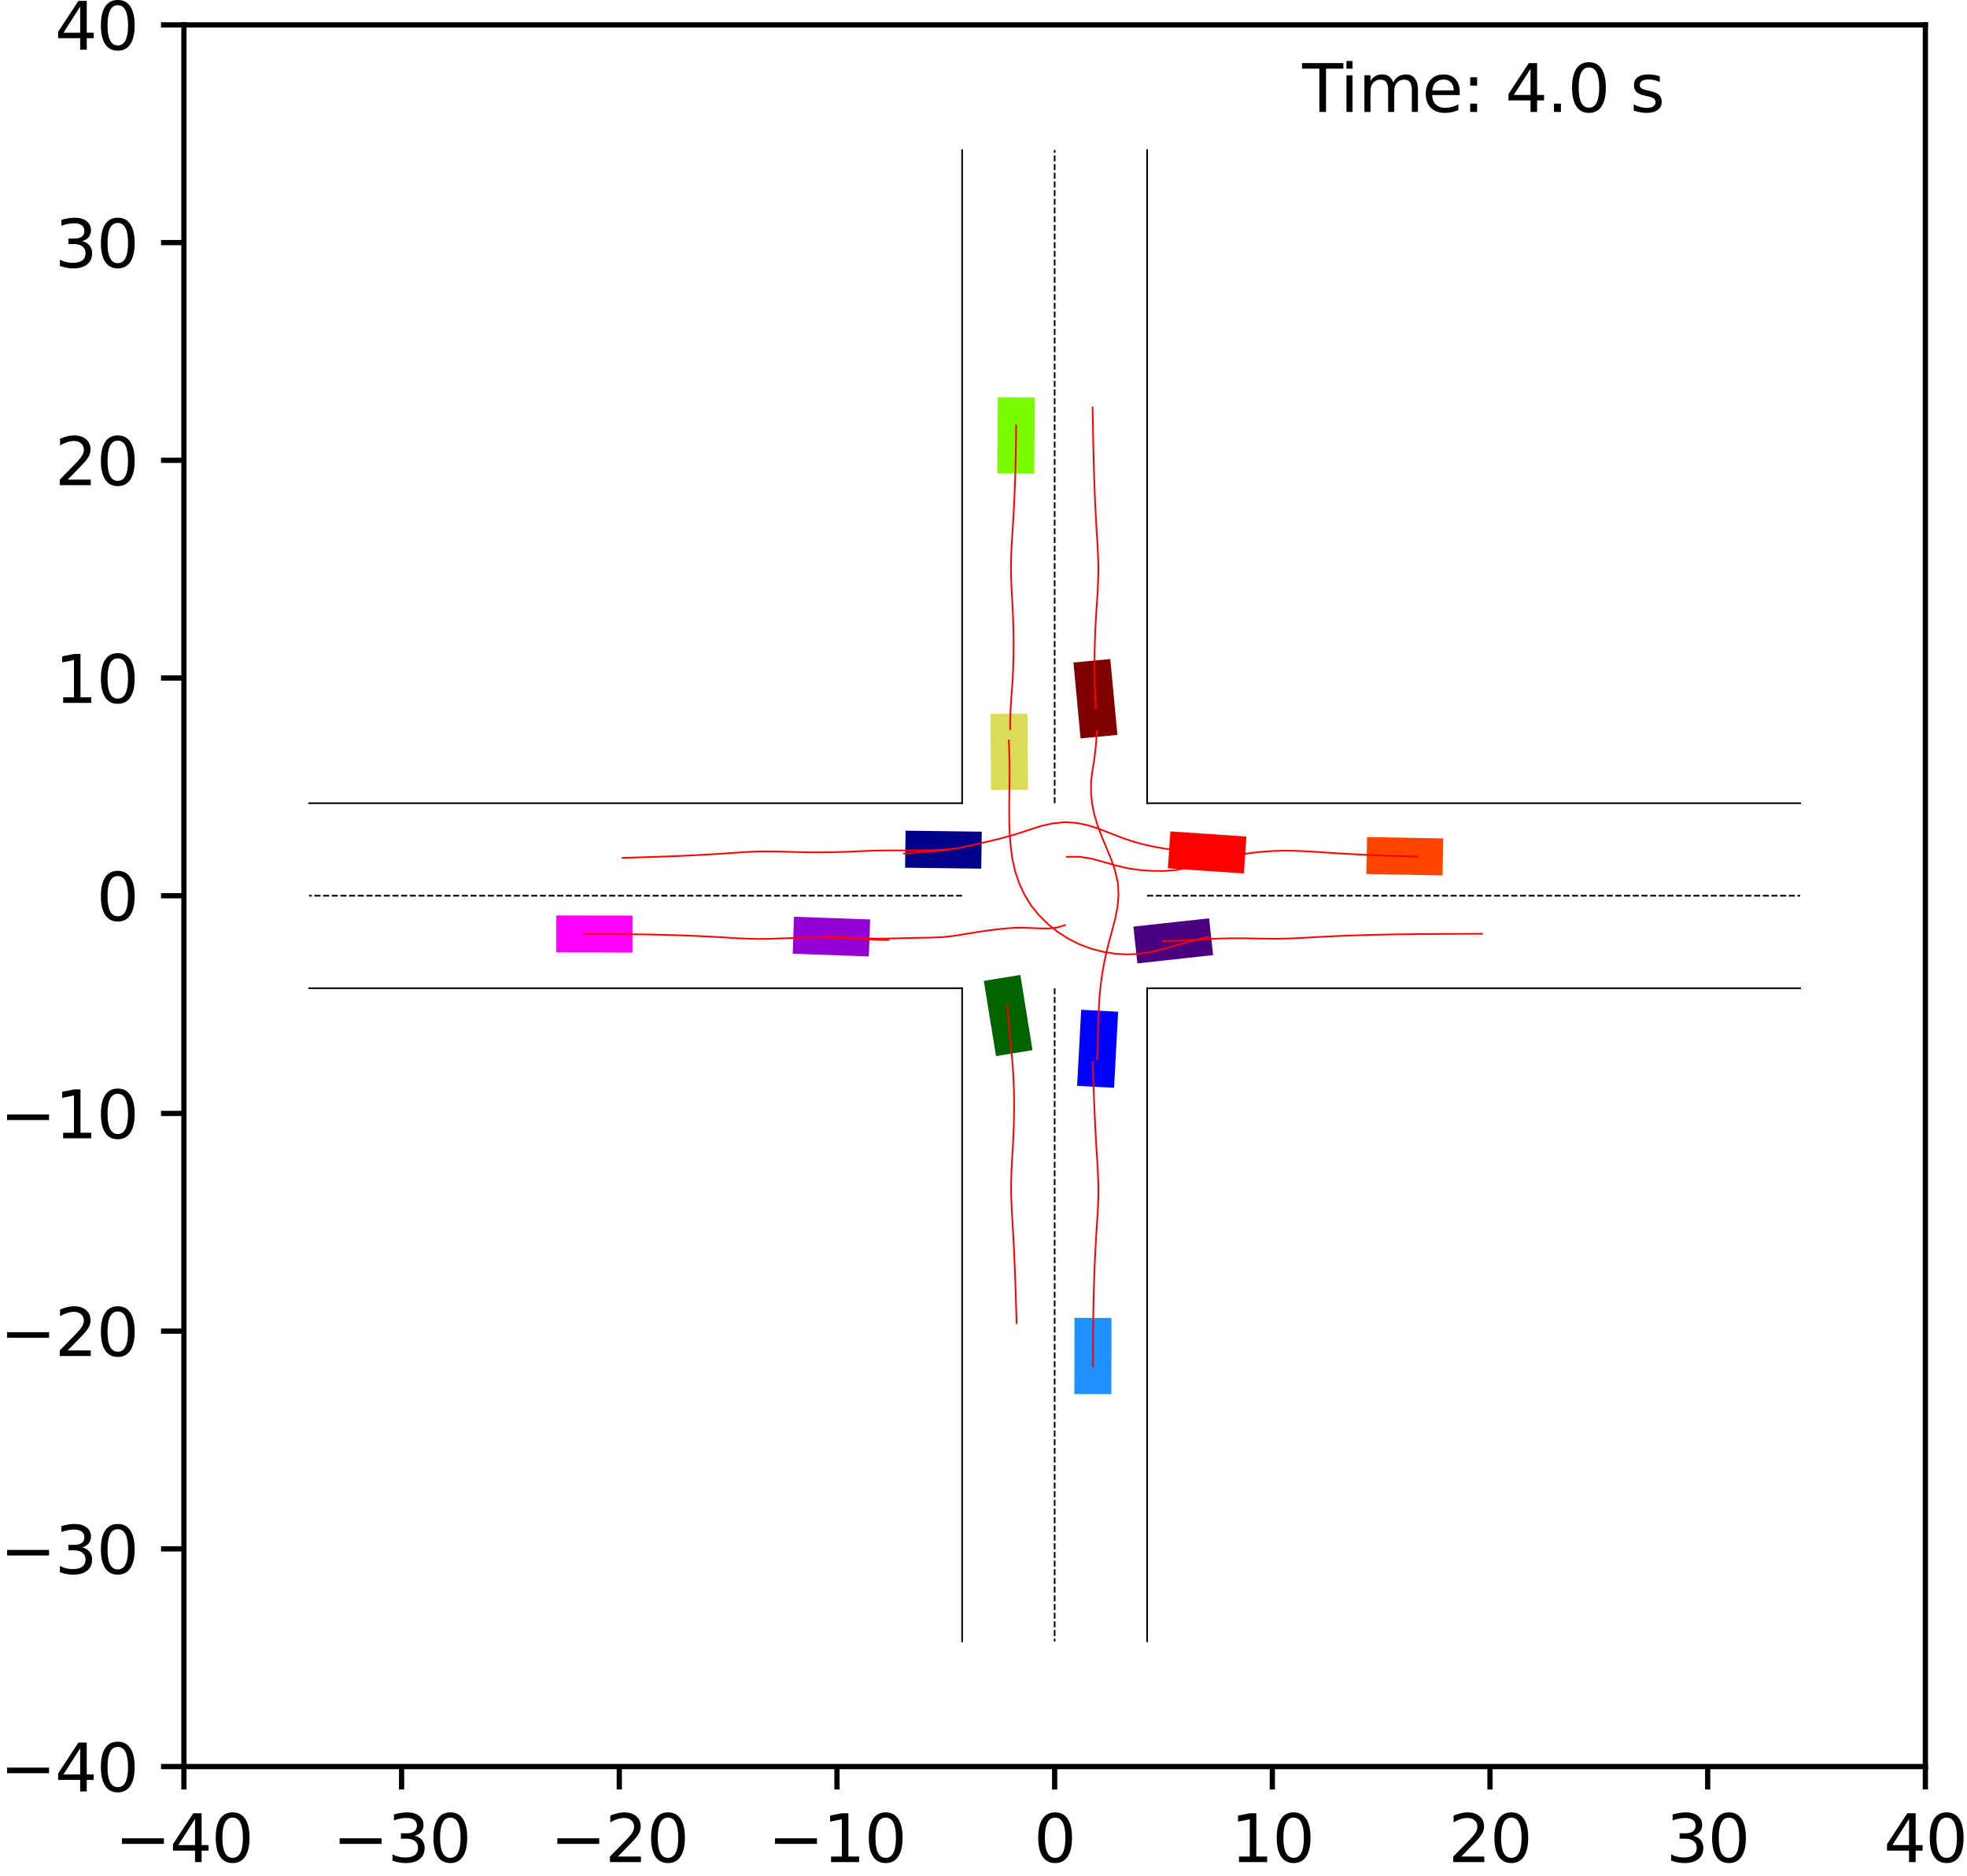 <?xml version="1.0" encoding="utf-8" standalone="no"?>
<!DOCTYPE svg PUBLIC "-//W3C//DTD SVG 1.1//EN"
  "http://www.w3.org/Graphics/SVG/1.1/DTD/svg11.dtd">
<svg xmlns:xlink="http://www.w3.org/1999/xlink" width="300.579pt" height="286.589pt" viewBox="0 0 300.579 286.589" xmlns="http://www.w3.org/2000/svg" version="1.1">
 <defs>
  <style type="text/css">*{stroke-linejoin: round; stroke-linecap: butt}</style>
 </defs>
 <g id="figure_1">
  <g id="patch_1">
   <path d="M 0 286.589 
L 300.579 286.589 
L 300.579 0 
L 0 0 
z
" style="fill: #ffffff"/>
  </g>
  <g id="axes_1">
   <g id="patch_2">
    <path d="M 28.105 269.911 
L 294.217 269.911 
L 294.217 3.799 
L 28.105 3.799 
z
" style="fill: #ffffff"/>
   </g>
   <g id="patch_3">
    <path d="M 150.021 127.069 
L 138.379 126.917 
L 138.306 132.572 
L 149.947 132.723 
z
" clip-path="url(#pd706341816)" style="fill: #00008b"/>
   </g>
   <g id="patch_4">
    <path d="M 170.755 112.285 
L 169.662 100.694 
L 164.033 101.225 
L 165.125 112.816 
z
" clip-path="url(#pd706341816)" style="fill: #800000"/>
   </g>
   <g id="patch_5">
    <path d="M 150.336 149.865 
L 152.2 161.358 
L 157.782 160.452 
L 155.918 148.96 
z
" clip-path="url(#pd706341816)" style="fill: #006400"/>
   </g>
   <g id="patch_6">
    <path d="M 173.806 147.198 
L 185.379 145.928 
L 184.763 140.307 
L 173.19 141.577 
z
" clip-path="url(#pd706341816)" style="fill: #4b0082"/>
   </g>
   <g id="patch_7">
    <path d="M 170.242 166.208 
L 170.865 154.582 
L 165.218 154.28 
L 164.595 165.905 
z
" clip-path="url(#pd706341816)" style="fill: #0000ff"/>
   </g>
   <g id="patch_8">
    <path d="M 190.466 127.817 
L 178.85 127.027 
L 178.467 132.669 
L 190.082 133.459 
z
" clip-path="url(#pd706341816)" style="fill: #ff0000"/>
   </g>
   <g id="patch_9">
    <path d="M 151.355 109.067 
L 151.433 120.709 
L 157.088 120.671 
L 157.009 109.029 
z
" clip-path="url(#pd706341816)" style="fill: #dbdc56"/>
   </g>
   <g id="patch_10">
    <path d="M 121.132 145.721 
L 132.767 146.135 
L 132.969 140.484 
L 121.334 140.069 
z
" clip-path="url(#pd706341816)" style="fill: #9400d3"/>
   </g>
   <g id="patch_11">
    <path d="M 169.827 213.009 
L 169.849 201.367 
L 164.194 201.356 
L 164.172 212.999 
z
" clip-path="url(#pd706341816)" style="fill: #1e90ff"/>
   </g>
   <g id="patch_12">
    <path d="M 220.542 128.105 
L 208.901 127.886 
L 208.795 133.54 
L 220.435 133.759 
z
" clip-path="url(#pd706341816)" style="fill: #ff4500"/>
   </g>
   <g id="patch_13">
    <path d="M 152.478 60.686 
L 152.396 72.328 
L 158.051 72.368 
L 158.133 60.726 
z
" clip-path="url(#pd706341816)" style="fill: #7cfc00"/>
   </g>
   <g id="patch_14">
    <path d="M 85.01 145.522 
L 96.653 145.538 
L 96.66 139.883 
L 85.018 139.867 
z
" clip-path="url(#pd706341816)" style="fill: #ff00ff"/>
   </g>
   <g id="matplotlib.axis_1">
    <g id="xtick_1">
     <g id="line2d_1">
      <defs>
       <path id="ma402471ff0" d="M 0 0 
L 0 3.5 
" style="stroke: #000000; stroke-width: 0.8"/>
      </defs>
      <g>
       <use xlink:href="#ma402471ff0" x="28.105" y="269.911" style="stroke: #000000; stroke-width: 0.8"/>
      </g>
     </g>
     <g id="text_1">
      <!-- −40 -->
      <g transform="translate(17.552 284.51) scale(0.1 -0.1)">
       <defs>
        <path id="DejaVuSans-2212" d="M 678 2272 
L 4684 2272 
L 4684 1741 
L 678 1741 
L 678 2272 
z
" transform="scale(0.016)"/>
        <path id="DejaVuSans-34" d="M 2419 4116 
L 825 1625 
L 2419 1625 
L 2419 4116 
z
M 2253 4666 
L 3047 4666 
L 3047 1625 
L 3713 1625 
L 3713 1100 
L 3047 1100 
L 3047 0 
L 2419 0 
L 2419 1100 
L 313 1100 
L 313 1709 
L 2253 4666 
z
" transform="scale(0.016)"/>
        <path id="DejaVuSans-30" d="M 2034 4250 
Q 1547 4250 1301 3770 
Q 1056 3291 1056 2328 
Q 1056 1369 1301 889 
Q 1547 409 2034 409 
Q 2525 409 2770 889 
Q 3016 1369 3016 2328 
Q 3016 3291 2770 3770 
Q 2525 4250 2034 4250 
z
M 2034 4750 
Q 2819 4750 3233 4129 
Q 3647 3509 3647 2328 
Q 3647 1150 3233 529 
Q 2819 -91 2034 -91 
Q 1250 -91 836 529 
Q 422 1150 422 2328 
Q 422 3509 836 4129 
Q 1250 4750 2034 4750 
z
" transform="scale(0.016)"/>
       </defs>
       <use xlink:href="#DejaVuSans-2212"/>
       <use xlink:href="#DejaVuSans-34" x="83.789"/>
       <use xlink:href="#DejaVuSans-30" x="147.412"/>
      </g>
     </g>
    </g>
    <g id="xtick_2">
     <g id="line2d_2">
      <g>
       <use xlink:href="#ma402471ff0" x="61.369" y="269.911" style="stroke: #000000; stroke-width: 0.8"/>
      </g>
     </g>
     <g id="text_2">
      <!-- −30 -->
      <g transform="translate(50.816 284.51) scale(0.1 -0.1)">
       <defs>
        <path id="DejaVuSans-33" d="M 2597 2516 
Q 3050 2419 3304 2112 
Q 3559 1806 3559 1356 
Q 3559 666 3084 287 
Q 2609 -91 1734 -91 
Q 1441 -91 1130 -33 
Q 819 25 488 141 
L 488 750 
Q 750 597 1062 519 
Q 1375 441 1716 441 
Q 2309 441 2620 675 
Q 2931 909 2931 1356 
Q 2931 1769 2642 2001 
Q 2353 2234 1838 2234 
L 1294 2234 
L 1294 2753 
L 1863 2753 
Q 2328 2753 2575 2939 
Q 2822 3125 2822 3475 
Q 2822 3834 2567 4026 
Q 2313 4219 1838 4219 
Q 1578 4219 1281 4162 
Q 984 4106 628 3988 
L 628 4550 
Q 988 4650 1302 4700 
Q 1616 4750 1894 4750 
Q 2613 4750 3031 4423 
Q 3450 4097 3450 3541 
Q 3450 3153 3228 2886 
Q 3006 2619 2597 2516 
z
" transform="scale(0.016)"/>
       </defs>
       <use xlink:href="#DejaVuSans-2212"/>
       <use xlink:href="#DejaVuSans-33" x="83.789"/>
       <use xlink:href="#DejaVuSans-30" x="147.412"/>
      </g>
     </g>
    </g>
    <g id="xtick_3">
     <g id="line2d_3">
      <g>
       <use xlink:href="#ma402471ff0" x="94.633" y="269.911" style="stroke: #000000; stroke-width: 0.8"/>
      </g>
     </g>
     <g id="text_3">
      <!-- −20 -->
      <g transform="translate(84.08 284.51) scale(0.1 -0.1)">
       <defs>
        <path id="DejaVuSans-32" d="M 1228 531 
L 3431 531 
L 3431 0 
L 469 0 
L 469 531 
Q 828 903 1448 1529 
Q 2069 2156 2228 2338 
Q 2531 2678 2651 2914 
Q 2772 3150 2772 3378 
Q 2772 3750 2511 3984 
Q 2250 4219 1831 4219 
Q 1534 4219 1204 4116 
Q 875 4013 500 3803 
L 500 4441 
Q 881 4594 1212 4672 
Q 1544 4750 1819 4750 
Q 2544 4750 2975 4387 
Q 3406 4025 3406 3419 
Q 3406 3131 3298 2873 
Q 3191 2616 2906 2266 
Q 2828 2175 2409 1742 
Q 1991 1309 1228 531 
z
" transform="scale(0.016)"/>
       </defs>
       <use xlink:href="#DejaVuSans-2212"/>
       <use xlink:href="#DejaVuSans-32" x="83.789"/>
       <use xlink:href="#DejaVuSans-30" x="147.412"/>
      </g>
     </g>
    </g>
    <g id="xtick_4">
     <g id="line2d_4">
      <g>
       <use xlink:href="#ma402471ff0" x="127.897" y="269.911" style="stroke: #000000; stroke-width: 0.8"/>
      </g>
     </g>
     <g id="text_4">
      <!-- −10 -->
      <g transform="translate(117.344 284.51) scale(0.1 -0.1)">
       <defs>
        <path id="DejaVuSans-31" d="M 794 531 
L 1825 531 
L 1825 4091 
L 703 3866 
L 703 4441 
L 1819 4666 
L 2450 4666 
L 2450 531 
L 3481 531 
L 3481 0 
L 794 0 
L 794 531 
z
" transform="scale(0.016)"/>
       </defs>
       <use xlink:href="#DejaVuSans-2212"/>
       <use xlink:href="#DejaVuSans-31" x="83.789"/>
       <use xlink:href="#DejaVuSans-30" x="147.412"/>
      </g>
     </g>
    </g>
    <g id="xtick_5">
     <g id="line2d_5">
      <g>
       <use xlink:href="#ma402471ff0" x="161.161" y="269.911" style="stroke: #000000; stroke-width: 0.8"/>
      </g>
     </g>
     <g id="text_5">
      <!-- 0 -->
      <g transform="translate(157.979 284.51) scale(0.1 -0.1)">
       <use xlink:href="#DejaVuSans-30"/>
      </g>
     </g>
    </g>
    <g id="xtick_6">
     <g id="line2d_6">
      <g>
       <use xlink:href="#ma402471ff0" x="194.425" y="269.911" style="stroke: #000000; stroke-width: 0.8"/>
      </g>
     </g>
     <g id="text_6">
      <!-- 10 -->
      <g transform="translate(188.062 284.51) scale(0.1 -0.1)">
       <use xlink:href="#DejaVuSans-31"/>
       <use xlink:href="#DejaVuSans-30" x="63.623"/>
      </g>
     </g>
    </g>
    <g id="xtick_7">
     <g id="line2d_7">
      <g>
       <use xlink:href="#ma402471ff0" x="227.689" y="269.911" style="stroke: #000000; stroke-width: 0.8"/>
      </g>
     </g>
     <g id="text_7">
      <!-- 20 -->
      <g transform="translate(221.326 284.51) scale(0.1 -0.1)">
       <use xlink:href="#DejaVuSans-32"/>
       <use xlink:href="#DejaVuSans-30" x="63.623"/>
      </g>
     </g>
    </g>
    <g id="xtick_8">
     <g id="line2d_8">
      <g>
       <use xlink:href="#ma402471ff0" x="260.953" y="269.911" style="stroke: #000000; stroke-width: 0.8"/>
      </g>
     </g>
     <g id="text_8">
      <!-- 30 -->
      <g transform="translate(254.59 284.51) scale(0.1 -0.1)">
       <use xlink:href="#DejaVuSans-33"/>
       <use xlink:href="#DejaVuSans-30" x="63.623"/>
      </g>
     </g>
    </g>
    <g id="xtick_9">
     <g id="line2d_9">
      <g>
       <use xlink:href="#ma402471ff0" x="294.217" y="269.911" style="stroke: #000000; stroke-width: 0.8"/>
      </g>
     </g>
     <g id="text_9">
      <!-- 40 -->
      <g transform="translate(287.854 284.51) scale(0.1 -0.1)">
       <use xlink:href="#DejaVuSans-34"/>
       <use xlink:href="#DejaVuSans-30" x="63.623"/>
      </g>
     </g>
    </g>
   </g>
   <g id="matplotlib.axis_2">
    <g id="ytick_1">
     <g id="line2d_10">
      <defs>
       <path id="m01c65ff09f" d="M 0 0 
L -3.5 0 
" style="stroke: #000000; stroke-width: 0.8"/>
      </defs>
      <g>
       <use xlink:href="#m01c65ff09f" x="28.105" y="269.911" style="stroke: #000000; stroke-width: 0.8"/>
      </g>
     </g>
     <g id="text_10">
      <!-- −40 -->
      <g transform="translate(0 273.71) scale(0.1 -0.1)">
       <use xlink:href="#DejaVuSans-2212"/>
       <use xlink:href="#DejaVuSans-34" x="83.789"/>
       <use xlink:href="#DejaVuSans-30" x="147.412"/>
      </g>
     </g>
    </g>
    <g id="ytick_2">
     <g id="line2d_11">
      <g>
       <use xlink:href="#m01c65ff09f" x="28.105" y="236.647" style="stroke: #000000; stroke-width: 0.8"/>
      </g>
     </g>
     <g id="text_11">
      <!-- −30 -->
      <g transform="translate(0 240.446) scale(0.1 -0.1)">
       <use xlink:href="#DejaVuSans-2212"/>
       <use xlink:href="#DejaVuSans-33" x="83.789"/>
       <use xlink:href="#DejaVuSans-30" x="147.412"/>
      </g>
     </g>
    </g>
    <g id="ytick_3">
     <g id="line2d_12">
      <g>
       <use xlink:href="#m01c65ff09f" x="28.105" y="203.383" style="stroke: #000000; stroke-width: 0.8"/>
      </g>
     </g>
     <g id="text_12">
      <!-- −20 -->
      <g transform="translate(0 207.182) scale(0.1 -0.1)">
       <use xlink:href="#DejaVuSans-2212"/>
       <use xlink:href="#DejaVuSans-32" x="83.789"/>
       <use xlink:href="#DejaVuSans-30" x="147.412"/>
      </g>
     </g>
    </g>
    <g id="ytick_4">
     <g id="line2d_13">
      <g>
       <use xlink:href="#m01c65ff09f" x="28.105" y="170.119" style="stroke: #000000; stroke-width: 0.8"/>
      </g>
     </g>
     <g id="text_13">
      <!-- −10 -->
      <g transform="translate(0 173.918) scale(0.1 -0.1)">
       <use xlink:href="#DejaVuSans-2212"/>
       <use xlink:href="#DejaVuSans-31" x="83.789"/>
       <use xlink:href="#DejaVuSans-30" x="147.412"/>
      </g>
     </g>
    </g>
    <g id="ytick_5">
     <g id="line2d_14">
      <g>
       <use xlink:href="#m01c65ff09f" x="28.105" y="136.855" style="stroke: #000000; stroke-width: 0.8"/>
      </g>
     </g>
     <g id="text_14">
      <!-- 0 -->
      <g transform="translate(14.742 140.654) scale(0.1 -0.1)">
       <use xlink:href="#DejaVuSans-30"/>
      </g>
     </g>
    </g>
    <g id="ytick_6">
     <g id="line2d_15">
      <g>
       <use xlink:href="#m01c65ff09f" x="28.105" y="103.591" style="stroke: #000000; stroke-width: 0.8"/>
      </g>
     </g>
     <g id="text_15">
      <!-- 10 -->
      <g transform="translate(8.38 107.39) scale(0.1 -0.1)">
       <use xlink:href="#DejaVuSans-31"/>
       <use xlink:href="#DejaVuSans-30" x="63.623"/>
      </g>
     </g>
    </g>
    <g id="ytick_7">
     <g id="line2d_16">
      <g>
       <use xlink:href="#m01c65ff09f" x="28.105" y="70.327" style="stroke: #000000; stroke-width: 0.8"/>
      </g>
     </g>
     <g id="text_16">
      <!-- 20 -->
      <g transform="translate(8.38 74.126) scale(0.1 -0.1)">
       <use xlink:href="#DejaVuSans-32"/>
       <use xlink:href="#DejaVuSans-30" x="63.623"/>
      </g>
     </g>
    </g>
    <g id="ytick_8">
     <g id="line2d_17">
      <g>
       <use xlink:href="#m01c65ff09f" x="28.105" y="37.063" style="stroke: #000000; stroke-width: 0.8"/>
      </g>
     </g>
     <g id="text_17">
      <!-- 30 -->
      <g transform="translate(8.38 40.862) scale(0.1 -0.1)">
       <use xlink:href="#DejaVuSans-33"/>
       <use xlink:href="#DejaVuSans-30" x="63.623"/>
      </g>
     </g>
    </g>
    <g id="ytick_9">
     <g id="line2d_18">
      <g>
       <use xlink:href="#m01c65ff09f" x="28.105" y="3.799" style="stroke: #000000; stroke-width: 0.8"/>
      </g>
     </g>
     <g id="text_18">
      <!-- 40 -->
      <g transform="translate(8.38 7.598) scale(0.1 -0.1)">
       <use xlink:href="#DejaVuSans-34"/>
       <use xlink:href="#DejaVuSans-30" x="63.623"/>
      </g>
     </g>
    </g>
   </g>
   <g id="line2d_19">
    <path d="M 175.298 250.784 
L 175.298 150.992 
" clip-path="url(#pd706341816)" style="fill: none; stroke: #000000; stroke-width: 0.25; stroke-linecap: square"/>
   </g>
   <g id="line2d_20">
    <path d="M 175.298 150.992 
L 275.09 150.992 
" clip-path="url(#pd706341816)" style="fill: none; stroke: #000000; stroke-width: 0.25; stroke-linecap: square"/>
   </g>
   <g id="line2d_21">
    <path d="M 275.09 122.718 
L 175.298 122.718 
" clip-path="url(#pd706341816)" style="fill: none; stroke: #000000; stroke-width: 0.25; stroke-linecap: square"/>
   </g>
   <g id="line2d_22">
    <path d="M 175.298 122.718 
L 175.298 22.926 
" clip-path="url(#pd706341816)" style="fill: none; stroke: #000000; stroke-width: 0.25; stroke-linecap: square"/>
   </g>
   <g id="line2d_23">
    <path d="M 147.023 22.926 
L 147.023 122.718 
" clip-path="url(#pd706341816)" style="fill: none; stroke: #000000; stroke-width: 0.25; stroke-linecap: square"/>
   </g>
   <g id="line2d_24">
    <path d="M 147.023 122.718 
L 47.231 122.718 
" clip-path="url(#pd706341816)" style="fill: none; stroke: #000000; stroke-width: 0.25; stroke-linecap: square"/>
   </g>
   <g id="line2d_25">
    <path d="M 47.231 150.992 
L 147.023 150.992 
" clip-path="url(#pd706341816)" style="fill: none; stroke: #000000; stroke-width: 0.25; stroke-linecap: square"/>
   </g>
   <g id="line2d_26">
    <path d="M 147.023 150.992 
L 147.023 250.784 
" clip-path="url(#pd706341816)" style="fill: none; stroke: #000000; stroke-width: 0.25; stroke-linecap: square"/>
   </g>
   <g id="line2d_27">
    <path d="M 175.298 136.855 
L 275.09 136.855 
" clip-path="url(#pd706341816)" style="fill: none; stroke-dasharray: 0.925,0.4; stroke-dashoffset: 0; stroke: #000000; stroke-width: 0.25"/>
   </g>
   <g id="line2d_28">
    <path d="M 161.161 122.718 
L 161.161 22.926 
" clip-path="url(#pd706341816)" style="fill: none; stroke-dasharray: 0.925,0.4; stroke-dashoffset: 0; stroke: #000000; stroke-width: 0.25"/>
   </g>
   <g id="line2d_29">
    <path d="M 147.023 136.855 
L 47.231 136.855 
" clip-path="url(#pd706341816)" style="fill: none; stroke-dasharray: 0.925,0.4; stroke-dashoffset: 0; stroke: #000000; stroke-width: 0.25"/>
   </g>
   <g id="line2d_30">
    <path d="M 161.161 150.992 
L 161.161 250.784 
" clip-path="url(#pd706341816)" style="fill: none; stroke-dasharray: 0.925,0.4; stroke-dashoffset: 0; stroke: #000000; stroke-width: 0.25"/>
   </g>
   <g id="line2d_31">
    <path d="M 145.928 129.675 
L 144.163 129.82 
L 142.402 129.892 
L 140.648 129.93 
L 138.903 129.933 
L 137.166 129.932 
L 135.437 129.937 
L 133.716 129.963 
L 132.004 130.028 
L 130.298 130.102 
L 128.598 130.169 
L 126.902 130.216 
L 125.211 130.234 
L 123.524 130.225 
L 121.841 130.19 
L 120.162 130.132 
L 118.484 130.094 
L 116.809 130.079 
L 115.136 130.119 
L 113.466 130.214 
L 111.799 130.323 
L 110.134 130.438 
L 108.468 130.542 
L 106.803 130.636 
L 105.138 130.719 
L 103.473 130.792 
L 101.808 130.857 
L 100.143 130.915 
L 98.477 130.969 
L 96.812 131.02 
L 95.147 131.071 
" clip-path="url(#pd706341816)" style="fill: none; stroke: #ff0000; stroke-width: 0.25; stroke-linecap: square"/>
   </g>
   <g id="line2d_32">
    <path d="M 167.466 108.184 
L 167.394 106.755 
L 167.327 105.312 
L 167.282 103.856 
L 167.26 102.386 
L 167.258 100.904 
L 167.277 99.412 
L 167.315 97.91 
L 167.372 96.399 
L 167.446 94.88 
L 167.535 93.355 
L 167.638 91.824 
L 167.737 90.286 
L 167.807 88.743 
L 167.845 87.193 
L 167.825 85.641 
L 167.756 84.086 
L 167.668 82.531 
L 167.572 80.975 
L 167.483 79.417 
L 167.402 77.858 
L 167.33 76.298 
L 167.266 74.737 
L 167.21 73.176 
L 167.161 71.615 
L 167.118 70.053 
L 167.081 68.491 
L 167.048 66.93 
L 167.017 65.368 
L 166.987 63.806 
L 166.958 62.245 
" clip-path="url(#pd706341816)" style="fill: none; stroke: #ff0000; stroke-width: 0.25; stroke-linecap: square"/>
   </g>
   <g id="line2d_33">
    <path d="M 153.935 153.578 
L 154.059 155.159 
L 154.185 156.736 
L 154.322 158.311 
L 154.484 159.883 
L 154.641 161.458 
L 154.771 163.037 
L 154.867 164.623 
L 154.93 166.214 
L 154.964 167.811 
L 154.968 169.413 
L 154.946 171.02 
L 154.9 172.631 
L 154.831 174.247 
L 154.743 175.867 
L 154.64 177.49 
L 154.561 179.119 
L 154.51 180.753 
L 154.513 182.391 
L 154.577 184.031 
L 154.661 185.673 
L 154.758 187.316 
L 154.849 188.961 
L 154.933 190.608 
L 155.009 192.256 
L 155.078 193.906 
L 155.141 195.556 
L 155.198 197.206 
L 155.251 198.857 
L 155.302 200.508 
L 155.352 202.159 
" clip-path="url(#pd706341816)" style="fill: none; stroke: #ff0000; stroke-width: 0.25; stroke-linecap: square"/>
   </g>
   <g id="line2d_34">
    <path d="M 177.69 143.794 
L 179.285 143.752 
L 180.876 143.685 
L 182.466 143.605 
L 184.055 143.504 
L 185.648 143.427 
L 187.245 143.378 
L 188.845 143.359 
L 190.45 143.367 
L 192.058 143.4 
L 193.67 143.423 
L 195.287 143.433 
L 196.907 143.399 
L 198.53 143.323 
L 200.156 143.235 
L 201.785 143.143 
L 203.418 143.061 
L 205.054 142.989 
L 206.693 142.926 
L 208.334 142.874 
L 209.978 142.83 
L 211.623 142.794 
L 213.27 142.766 
L 214.918 142.743 
L 216.568 142.726 
L 218.218 142.712 
L 219.869 142.701 
L 221.52 142.693 
L 223.171 142.685 
L 224.822 142.679 
L 226.474 142.672 
" clip-path="url(#pd706341816)" style="fill: none; stroke: #ff0000; stroke-width: 0.25; stroke-linecap: square"/>
   </g>
   <g id="line2d_35">
    <path d="M 167.647 161.834 
L 167.73 160.244 
L 167.777 158.647 
L 167.816 157.042 
L 167.86 155.429 
L 167.926 153.806 
L 168.032 152.172 
L 168.195 150.526 
L 168.421 148.868 
L 168.713 147.198 
L 169.072 145.516 
L 169.495 143.821 
L 169.963 142.108 
L 170.419 140.361 
L 170.769 138.562 
L 170.929 136.712 
L 170.821 134.844 
L 170.396 133.014 
L 169.786 131.241 
L 169.07 129.523 
L 168.365 127.824 
L 167.726 126.133 
L 167.219 124.439 
L 166.878 122.747 
L 166.714 121.075 
L 166.732 119.438 
L 166.914 117.851 
L 167.176 116.306 
L 167.381 114.776 
L 167.521 113.252 
L 167.604 111.73 
" clip-path="url(#pd706341816)" style="fill: none; stroke: #ff0000; stroke-width: 0.25; stroke-linecap: square"/>
   </g>
   <g id="line2d_36">
    <path d="M 186.094 130.366 
L 184.466 130.243 
L 182.829 130.139 
L 181.183 130.016 
L 179.53 129.858 
L 177.872 129.641 
L 176.212 129.348 
L 174.555 128.965 
L 172.905 128.494 
L 171.263 127.936 
L 169.632 127.298 
L 167.985 126.654 
L 166.29 126.102 
L 164.538 125.734 
L 162.75 125.62 
L 160.977 125.795 
L 159.253 126.158 
L 157.598 126.677 
L 155.986 127.21 
L 154.402 127.704 
L 152.84 128.131 
L 151.302 128.501 
L 149.791 128.842 
L 148.307 129.179 
L 146.841 129.495 
L 145.384 129.758 
L 143.93 129.959 
L 142.479 130.098 
L 141.03 130.186 
L 139.586 130.284 
L 138.146 130.419 
" clip-path="url(#pd706341816)" style="fill: none; stroke: #ff0000; stroke-width: 0.25; stroke-linecap: square"/>
   </g>
   <g id="line2d_37">
    <path d="M 154.161 113.137 
L 154.221 114.869 
L 154.268 116.619 
L 154.278 118.389 
L 154.254 120.177 
L 154.227 121.985 
L 154.213 123.813 
L 154.23 125.66 
L 154.301 127.525 
L 154.452 129.404 
L 154.711 131.287 
L 155.133 133.154 
L 155.751 134.977 
L 156.569 136.727 
L 157.581 138.377 
L 158.808 139.875 
L 160.186 141.233 
L 161.697 142.434 
L 163.32 143.465 
L 165.031 144.312 
L 166.806 144.969 
L 168.623 145.434 
L 170.459 145.727 
L 172.3 145.824 
L 174.13 145.73 
L 175.933 145.455 
L 177.692 145.002 
L 179.439 144.519 
L 181.186 144.044 
L 182.935 143.581 
L 184.683 143.118 
" clip-path="url(#pd706341816)" style="fill: none; stroke: #ff0000; stroke-width: 0.25; stroke-linecap: square"/>
   </g>
   <g id="line2d_38">
    <path d="M 125.743 143.038 
L 127.051 143.102 
L 128.343 143.166 
L 129.62 143.233 
L 130.881 143.305 
L 132.126 143.361 
L 133.355 143.395 
L 134.568 143.41 
L 135.765 143.395 
L 136.946 143.372 
L 138.113 143.341 
L 139.268 143.311 
L 140.416 143.286 
L 141.56 143.267 
L 142.705 143.242 
L 143.856 143.19 
L 145.017 143.086 
L 146.189 142.928 
L 147.376 142.733 
L 148.583 142.528 
L 149.814 142.338 
L 151.064 142.156 
L 152.334 141.998 
L 153.617 141.862 
L 154.913 141.771 
L 156.219 141.741 
L 157.528 141.787 
L 158.843 141.846 
L 160.163 141.859 
L 161.481 141.726 
L 162.755 141.353 
" clip-path="url(#pd706341816)" style="fill: none; stroke: #ff0000; stroke-width: 0.25; stroke-linecap: square"/>
   </g>
   <g id="line2d_39">
    <path d="M 167.004 208.733 
L 167.011 207.183 
L 167.019 205.633 
L 167.031 204.083 
L 167.047 202.533 
L 167.068 200.983 
L 167.096 199.432 
L 167.13 197.882 
L 167.173 196.332 
L 167.224 194.782 
L 167.284 193.231 
L 167.355 191.681 
L 167.435 190.131 
L 167.525 188.582 
L 167.624 187.032 
L 167.73 185.483 
L 167.806 183.931 
L 167.85 182.378 
L 167.843 180.825 
L 167.777 179.272 
L 167.692 177.721 
L 167.595 176.17 
L 167.503 174.62 
L 167.417 173.069 
L 167.338 171.518 
L 167.266 169.967 
L 167.2 168.416 
L 167.139 166.864 
L 167.081 165.313 
L 167.026 163.762 
L 166.972 162.21 
" clip-path="url(#pd706341816)" style="fill: none; stroke: #ff0000; stroke-width: 0.25; stroke-linecap: square"/>
   </g>
   <g id="line2d_40">
    <path d="M 216.589 130.876 
L 214.668 130.823 
L 212.763 130.768 
L 210.874 130.701 
L 209.002 130.622 
L 207.149 130.531 
L 205.316 130.429 
L 203.504 130.318 
L 201.712 130.201 
L 199.94 130.083 
L 198.186 130.005 
L 196.451 129.973 
L 194.734 130.01 
L 193.037 130.124 
L 191.358 130.298 
L 189.697 130.534 
L 188.051 130.831 
L 186.419 131.205 
L 184.795 131.647 
L 183.163 132.126 
L 181.497 132.573 
L 179.777 132.919 
L 177.997 133.077 
L 176.177 133.063 
L 174.329 132.944 
L 172.466 132.687 
L 170.61 132.262 
L 168.761 131.73 
L 166.893 131.217 
L 164.973 130.901 
L 163.023 130.914 
" clip-path="url(#pd706341816)" style="fill: none; stroke: #ff0000; stroke-width: 0.25; stroke-linecap: square"/>
   </g>
   <g id="line2d_41">
    <path d="M 155.284 64.976 
L 155.265 66.527 
L 155.243 68.077 
L 155.215 69.627 
L 155.18 71.178 
L 155.137 72.728 
L 155.085 74.277 
L 155.023 75.827 
L 154.95 77.376 
L 154.867 78.925 
L 154.773 80.473 
L 154.671 82.021 
L 154.575 83.569 
L 154.512 85.119 
L 154.48 86.67 
L 154.504 88.221 
L 154.574 89.77 
L 154.657 91.318 
L 154.74 92.866 
L 154.809 94.413 
L 154.859 95.96 
L 154.888 97.508 
L 154.894 99.055 
L 154.874 100.602 
L 154.827 102.149 
L 154.752 103.694 
L 154.648 105.237 
L 154.527 106.779 
L 154.433 108.323 
L 154.374 109.87 
L 154.355 111.417 
" clip-path="url(#pd706341816)" style="fill: none; stroke: #ff0000; stroke-width: 0.25; stroke-linecap: square"/>
   </g>
   <g id="line2d_42">
    <path d="M 89.285 142.697 
L 90.835 142.703 
L 92.386 142.709 
L 93.937 142.719 
L 95.487 142.733 
L 97.038 142.751 
L 98.589 142.774 
L 100.139 142.804 
L 101.69 142.841 
L 103.24 142.886 
L 104.791 142.939 
L 106.341 143.002 
L 107.89 143.075 
L 109.439 143.157 
L 110.988 143.248 
L 112.536 143.346 
L 114.086 143.415 
L 115.637 143.456 
L 117.188 143.452 
L 118.738 143.405 
L 120.287 143.349 
L 121.835 143.294 
L 123.384 143.255 
L 124.933 143.236 
L 126.481 143.241 
L 128.029 143.27 
L 129.577 143.326 
L 131.122 143.409 
L 132.667 143.516 
L 134.213 143.593 
L 135.761 143.619 
" clip-path="url(#pd706341816)" style="fill: none; stroke: #ff0000; stroke-width: 0.25; stroke-linecap: square"/>
   </g>
   <g id="patch_15">
    <path d="M 28.105 269.911 
L 28.105 3.799 
" style="fill: none; stroke: #000000; stroke-width: 0.8; stroke-linejoin: miter; stroke-linecap: square"/>
   </g>
   <g id="patch_16">
    <path d="M 294.217 269.911 
L 294.217 3.799 
" style="fill: none; stroke: #000000; stroke-width: 0.8; stroke-linejoin: miter; stroke-linecap: square"/>
   </g>
   <g id="patch_17">
    <path d="M 28.105 269.911 
L 294.217 269.911 
" style="fill: none; stroke: #000000; stroke-width: 0.8; stroke-linejoin: miter; stroke-linecap: square"/>
   </g>
   <g id="patch_18">
    <path d="M 28.105 3.799 
L 294.217 3.799 
" style="fill: none; stroke: #000000; stroke-width: 0.8; stroke-linejoin: miter; stroke-linecap: square"/>
   </g>
   <g id="text_19">
    <!-- Time: 4.0 s -->
    <g transform="translate(198.995 17.105) scale(0.1 -0.1)">
     <defs>
      <path id="DejaVuSans-54" d="M -19 4666 
L 3928 4666 
L 3928 4134 
L 2272 4134 
L 2272 0 
L 1638 0 
L 1638 4134 
L -19 4134 
L -19 4666 
z
" transform="scale(0.016)"/>
      <path id="DejaVuSans-69" d="M 603 3500 
L 1178 3500 
L 1178 0 
L 603 0 
L 603 3500 
z
M 603 4863 
L 1178 4863 
L 1178 4134 
L 603 4134 
L 603 4863 
z
" transform="scale(0.016)"/>
      <path id="DejaVuSans-6d" d="M 3328 2828 
Q 3544 3216 3844 3400 
Q 4144 3584 4550 3584 
Q 5097 3584 5394 3201 
Q 5691 2819 5691 2113 
L 5691 0 
L 5113 0 
L 5113 2094 
Q 5113 2597 4934 2840 
Q 4756 3084 4391 3084 
Q 3944 3084 3684 2787 
Q 3425 2491 3425 1978 
L 3425 0 
L 2847 0 
L 2847 2094 
Q 2847 2600 2669 2842 
Q 2491 3084 2119 3084 
Q 1678 3084 1418 2786 
Q 1159 2488 1159 1978 
L 1159 0 
L 581 0 
L 581 3500 
L 1159 3500 
L 1159 2956 
Q 1356 3278 1631 3431 
Q 1906 3584 2284 3584 
Q 2666 3584 2933 3390 
Q 3200 3197 3328 2828 
z
" transform="scale(0.016)"/>
      <path id="DejaVuSans-65" d="M 3597 1894 
L 3597 1613 
L 953 1613 
Q 991 1019 1311 708 
Q 1631 397 2203 397 
Q 2534 397 2845 478 
Q 3156 559 3463 722 
L 3463 178 
Q 3153 47 2828 -22 
Q 2503 -91 2169 -91 
Q 1331 -91 842 396 
Q 353 884 353 1716 
Q 353 2575 817 3079 
Q 1281 3584 2069 3584 
Q 2775 3584 3186 3129 
Q 3597 2675 3597 1894 
z
M 3022 2063 
Q 3016 2534 2758 2815 
Q 2500 3097 2075 3097 
Q 1594 3097 1305 2825 
Q 1016 2553 972 2059 
L 3022 2063 
z
" transform="scale(0.016)"/>
      <path id="DejaVuSans-3a" d="M 750 794 
L 1409 794 
L 1409 0 
L 750 0 
L 750 794 
z
M 750 3309 
L 1409 3309 
L 1409 2516 
L 750 2516 
L 750 3309 
z
" transform="scale(0.016)"/>
      <path id="DejaVuSans-20" transform="scale(0.016)"/>
      <path id="DejaVuSans-2e" d="M 684 794 
L 1344 794 
L 1344 0 
L 684 0 
L 684 794 
z
" transform="scale(0.016)"/>
      <path id="DejaVuSans-73" d="M 2834 3397 
L 2834 2853 
Q 2591 2978 2328 3040 
Q 2066 3103 1784 3103 
Q 1356 3103 1142 2972 
Q 928 2841 928 2578 
Q 928 2378 1081 2264 
Q 1234 2150 1697 2047 
L 1894 2003 
Q 2506 1872 2764 1633 
Q 3022 1394 3022 966 
Q 3022 478 2636 193 
Q 2250 -91 1575 -91 
Q 1294 -91 989 -36 
Q 684 19 347 128 
L 347 722 
Q 666 556 975 473 
Q 1284 391 1588 391 
Q 1994 391 2212 530 
Q 2431 669 2431 922 
Q 2431 1156 2273 1281 
Q 2116 1406 1581 1522 
L 1381 1569 
Q 847 1681 609 1914 
Q 372 2147 372 2553 
Q 372 3047 722 3315 
Q 1072 3584 1716 3584 
Q 2034 3584 2315 3537 
Q 2597 3491 2834 3397 
z
" transform="scale(0.016)"/>
     </defs>
     <use xlink:href="#DejaVuSans-54"/>
     <use xlink:href="#DejaVuSans-69" x="57.959"/>
     <use xlink:href="#DejaVuSans-6d" x="85.742"/>
     <use xlink:href="#DejaVuSans-65" x="183.154"/>
     <use xlink:href="#DejaVuSans-3a" x="244.678"/>
     <use xlink:href="#DejaVuSans-20" x="278.369"/>
     <use xlink:href="#DejaVuSans-34" x="310.156"/>
     <use xlink:href="#DejaVuSans-2e" x="373.779"/>
     <use xlink:href="#DejaVuSans-30" x="405.566"/>
     <use xlink:href="#DejaVuSans-20" x="469.189"/>
     <use xlink:href="#DejaVuSans-73" x="500.977"/>
    </g>
   </g>
  </g>
 </g>
 <defs>
  <clipPath id="pd706341816">
   <rect x="28.105" y="3.799" width="266.112" height="266.112"/>
  </clipPath>
 </defs>
</svg>
